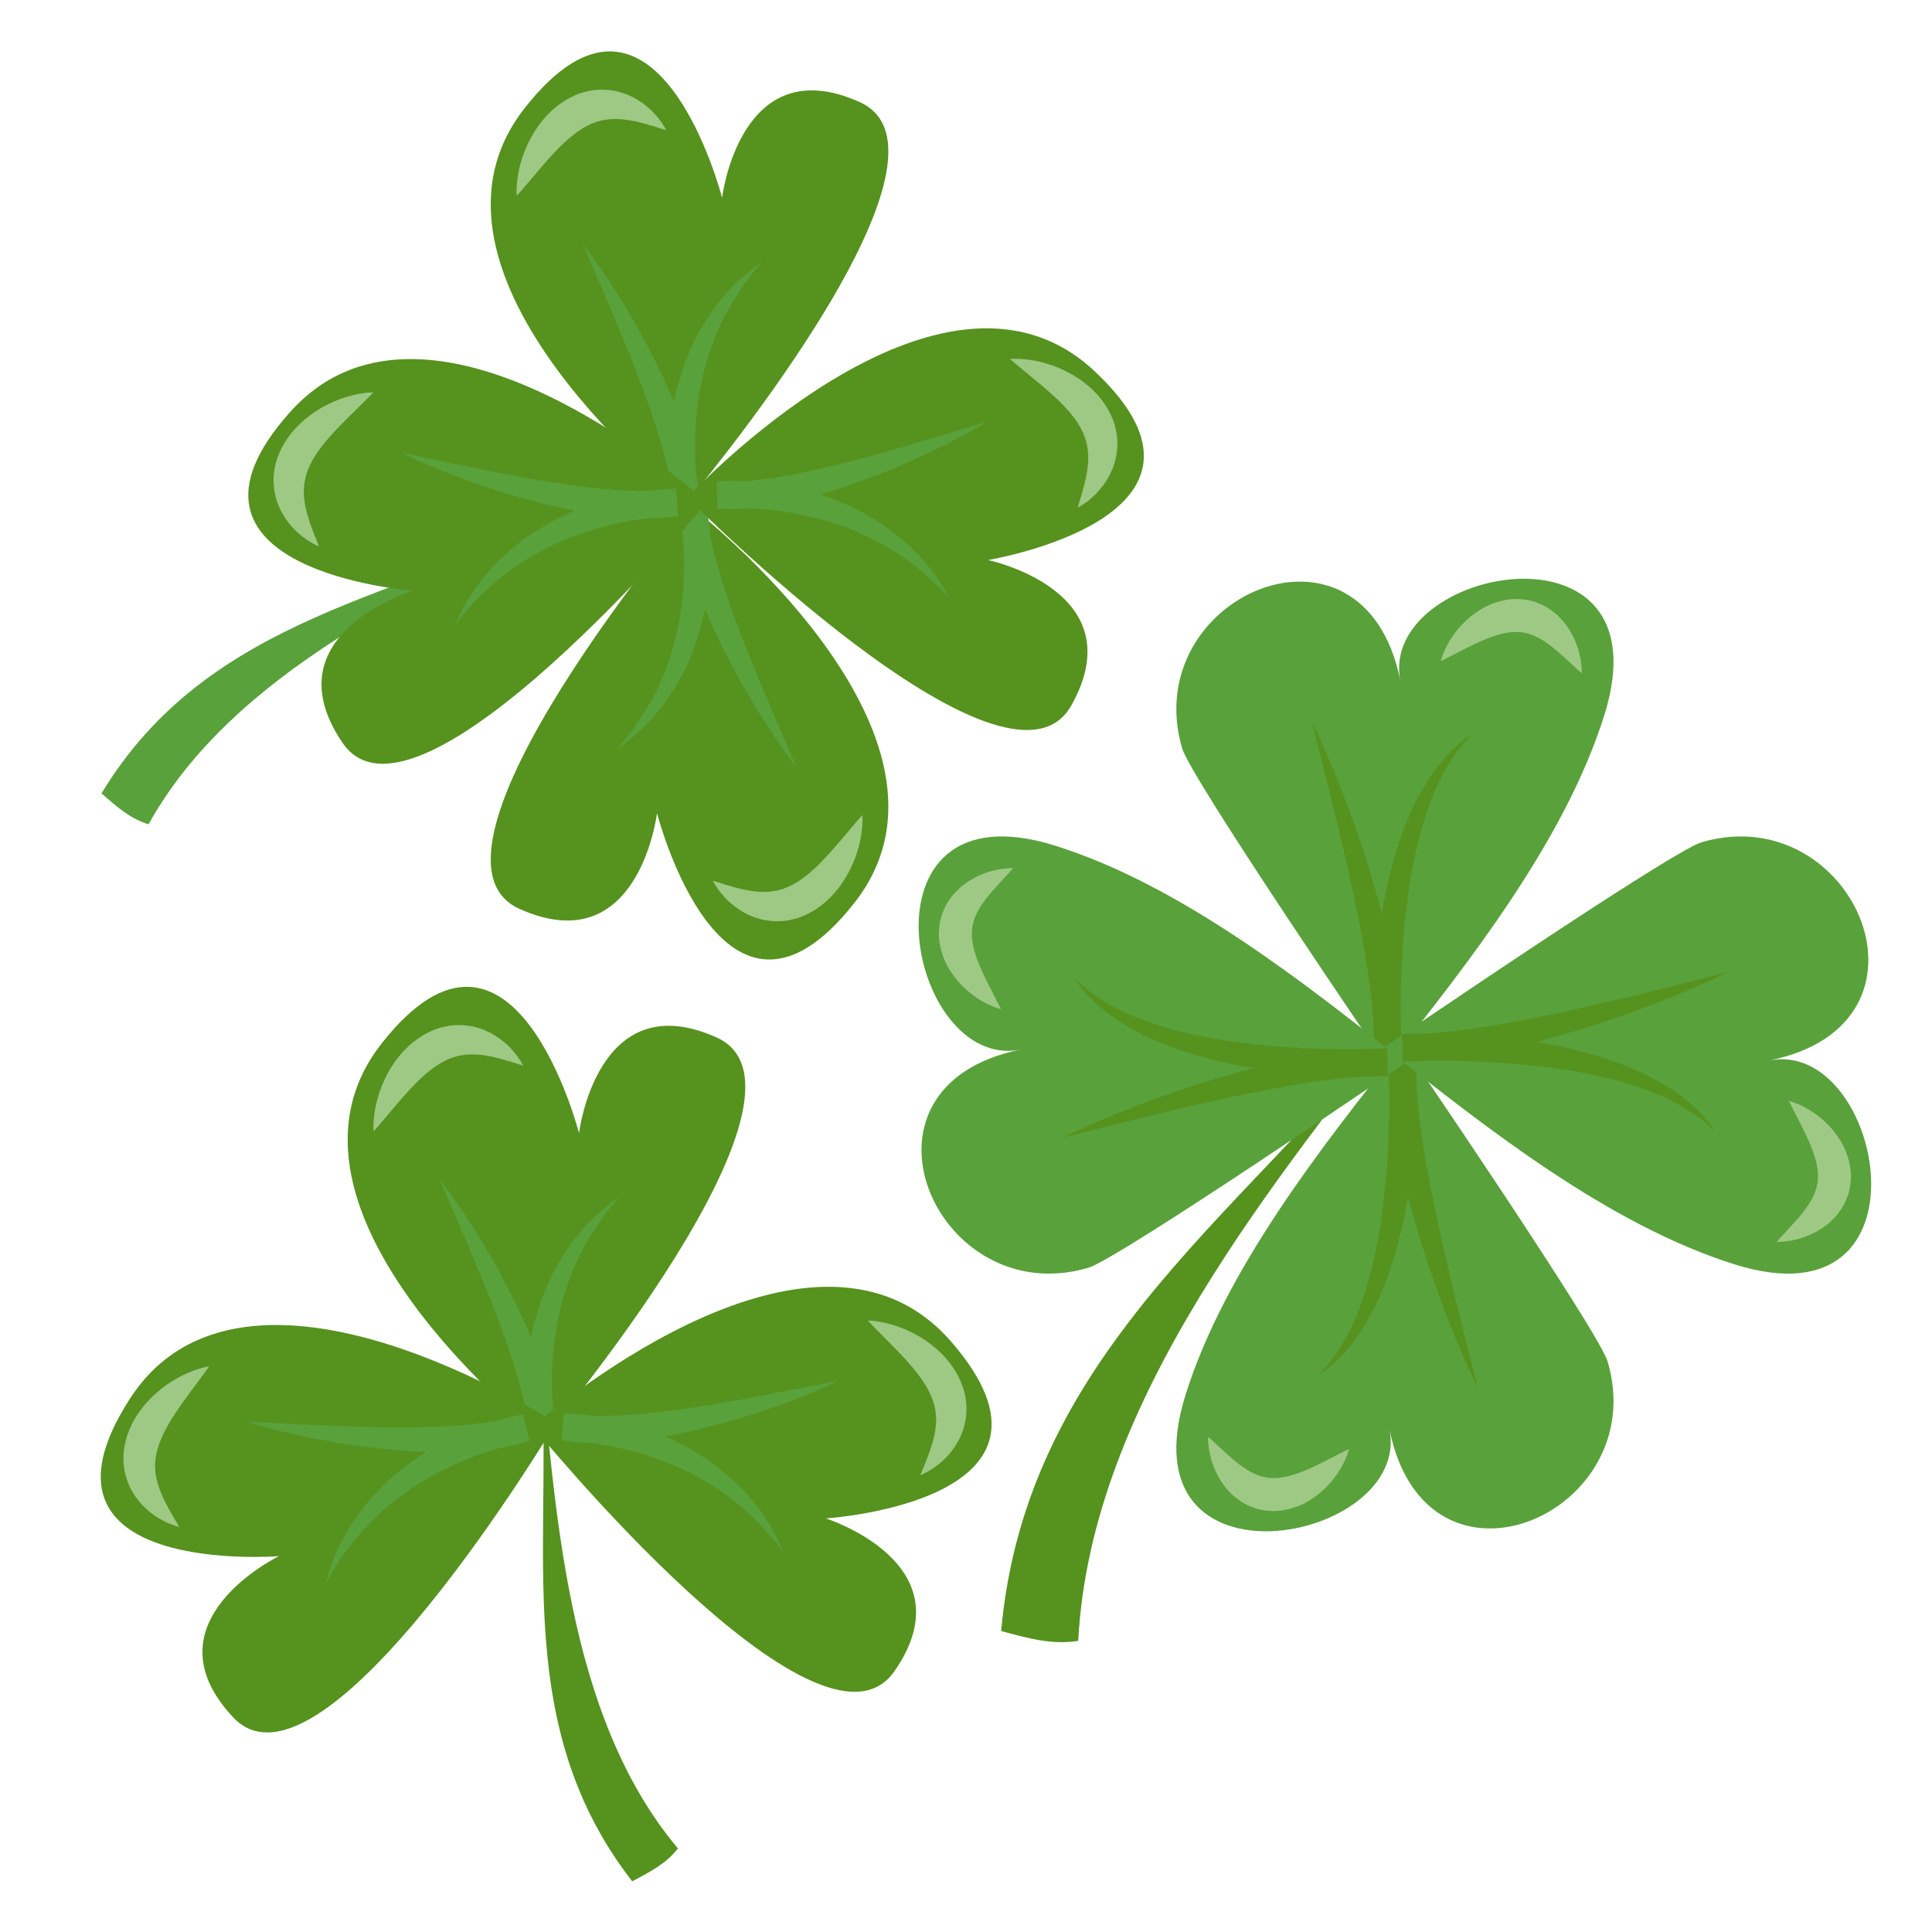 <?xml version="1.0" encoding="utf-8"?>
<!-- Generator: Adobe Illustrator 24.1.0, SVG Export Plug-In . SVG Version: 6.00 Build 0)  -->
<svg version="1.1" id="Layer_1" xmlns="http://www.w3.org/2000/svg" xmlns:xlink="http://www.w3.org/1999/xlink" x="0px" y="0px"
	 viewBox="0 0 200 200" enable-background="new 0 0 200 200" xml:space="preserve">
<g>
	<path fill="#56921E" d="M146.518,103.3c-16.401,21.528-40.208,35.846-42.88,65.543c2.809,0.75,5.227,1.453,7.98,1.019
		C112.906,144.903,132.111,122.211,146.518,103.3z"/>
	<path fill="#56921E" d="M55.797,138.817c1.941,19.518-3.607,38.871,9.649,55.937c1.86-0.99,3.489-1.812,4.734-3.402
		C58.531,177.482,57.502,155.962,55.797,138.817z"/>
	<g>
		<path fill="#59A13B" d="M143.594,110.298c-0.043,0.035-20.296-29.702-21.214-32.814c-4.648-15.77,18.791-25.943,22.586-7.007
			c-2.36-11.78,27.721-17.538,21.113,3.552C162.018,86.989,151.983,99.747,143.594,110.298z"/>
		<path fill="#56921E" d="M135.833,74.776c0.648,1.301,1.233,2.629,1.803,3.964c0.573,1.335,1.1,2.686,1.627,4.039
			c0.516,1.357,0.992,2.729,1.476,4.1c0.236,0.688,0.455,1.381,0.676,2.073c0.227,0.691,0.423,1.392,0.637,2.088
			c0.213,0.696,0.419,1.395,0.608,2.1c0.19,0.705,0.382,1.408,0.557,2.117l0.503,2.136c0.167,0.712,0.291,1.437,0.439,2.156
			l0.209,1.082l0.164,1.095c0.099,0.733,0.241,1.454,0.298,2.199c0.066,0.742,0.149,1.48,0.192,2.228l0.059,2.263l-2.845,0.062
			c-0.039-0.768-0.054-1.484-0.062-2.222c-0.005-0.732-0.007-1.464,0.011-2.195c0.017-0.731,0.046-1.461,0.084-2.191
			c0.038-0.73,0.079-1.459,0.147-2.187c0.059-0.728,0.135-1.456,0.216-2.183c0.079-0.727,0.183-1.452,0.291-2.176
			c0.117-0.723,0.225-1.447,0.371-2.166c0.136-0.72,0.304-1.436,0.465-2.151c0.179-0.713,0.351-1.425,0.559-2.132
			c0.191-0.709,0.421-1.41,0.662-2.105c0.251-0.693,0.509-1.382,0.801-2.06c0.135-0.342,0.292-0.677,0.448-1.011
			c0.158-0.333,0.3-0.672,0.484-0.995c0.178-0.324,0.347-0.651,0.531-0.971l0.577-0.945c0.412-0.613,0.814-1.23,1.298-1.788
			c0.228-0.288,0.466-0.568,0.726-0.83c0.258-0.262,0.49-0.544,0.774-0.779c0.279-0.238,0.54-0.492,0.831-0.711l0.881-0.637
			l-0.728,0.798c-0.238,0.266-0.444,0.562-0.666,0.839c-0.229,0.27-0.412,0.579-0.614,0.869c-0.205,0.288-0.387,0.591-0.558,0.901
			c-0.361,0.605-0.673,1.239-0.98,1.87l-0.422,0.966c-0.133,0.325-0.25,0.658-0.376,0.985c-0.243,0.658-0.475,1.321-0.673,1.995
			c-0.207,0.671-0.382,1.352-0.55,2.034c-0.15,0.688-0.324,1.367-0.454,2.06c-0.146,0.688-0.258,1.384-0.376,2.077
			c-0.211,1.394-0.379,2.794-0.524,4.197c-0.133,1.405-0.238,2.814-0.303,4.226c-0.066,1.412-0.112,2.825-0.112,4.238
			c-0.005,0.706-0.003,1.412,0.009,2.117c0.012,0.699,0.035,1.42,0.073,2.087l-2.845,0.063l-0.038-2.068
			c-0.032-0.693-0.112-1.393-0.16-2.09c-0.035-0.697-0.157-1.399-0.235-2.099l-0.132-1.051l-0.167-1.051
			c-0.116-0.701-0.208-1.404-0.343-2.105l-0.387-2.104l-0.427-2.102c-0.132-0.704-0.282-1.405-0.438-2.104
			c-0.157-0.699-0.297-1.403-0.469-2.101c-0.166-0.699-0.335-1.396-0.486-2.1l-0.499-2.1l-0.519-2.098
			c-0.329-1.405-0.695-2.8-1.042-4.204L135.833,74.776z"/>
		<path fill="#9DC985" d="M149.157,68.431c0,0,0.015-0.082,0.059-0.228c0.048-0.142,0.106-0.364,0.22-0.618
			c0.21-0.525,0.569-1.244,1.146-2.02c0.572-0.778,1.371-1.611,2.444-2.319c0.274-0.172,0.553-0.345,0.865-0.488l0.469-0.219
			l0.503-0.179c0.686-0.22,1.437-0.37,2.223-0.35c0.776,0.029,1.578,0.163,2.277,0.484c0.719,0.28,1.313,0.725,1.833,1.167
			c0.234,0.243,0.473,0.471,0.678,0.715c0.187,0.253,0.373,0.495,0.538,0.738c0.295,0.502,0.561,0.974,0.725,1.437
			c0.084,0.231,0.175,0.445,0.238,0.657c0.055,0.216,0.112,0.415,0.154,0.607c0.041,0.192,0.087,0.367,0.114,0.535
			c0.02,0.17,0.038,0.325,0.054,0.465c0.037,0.276,0.037,0.504,0.048,0.652c0.002,0.152,0.004,0.233,0.004,0.233
			s-0.064-0.052-0.182-0.15c-0.11-0.102-0.289-0.241-0.478-0.431c-0.189-0.192-0.437-0.409-0.709-0.653
			c-0.263-0.251-0.554-0.527-0.881-0.801c-0.306-0.295-0.668-0.557-1.014-0.846c-0.188-0.124-0.365-0.26-0.549-0.393
			c-0.196-0.109-0.38-0.23-0.568-0.347c-0.202-0.079-0.384-0.2-0.58-0.277c-0.199-0.063-0.385-0.16-0.581-0.202
			c-0.385-0.119-0.775-0.168-1.18-0.174c-0.403-0.033-0.831,0.049-1.271,0.121c-0.439,0.085-0.891,0.234-1.341,0.383
			c-0.896,0.33-1.776,0.74-2.547,1.128c-0.799,0.405-1.465,0.743-1.931,0.98C149.456,68.289,149.157,68.431,149.157,68.431z"/>
	</g>
	<g>
		<path fill="#59A13B" d="M145.209,108.135c0.043-0.036,20.296,29.701,21.213,32.813c4.648,15.77-18.791,25.943-22.585,7.007
			c2.36,11.781-27.721,17.538-21.113-3.552C126.784,131.444,136.82,118.686,145.209,108.135z"/>
		<path fill="#56921E" d="M152.969,143.657c-0.647-1.301-1.233-2.629-1.803-3.964c-0.573-1.334-1.1-2.686-1.627-4.04
			c-0.516-1.357-0.992-2.729-1.476-4.1c-0.236-0.688-0.455-1.381-0.676-2.073c-0.227-0.691-0.423-1.392-0.637-2.088
			c-0.213-0.697-0.419-1.395-0.608-2.1c-0.19-0.704-0.382-1.408-0.557-2.117l-0.503-2.136c-0.167-0.712-0.291-1.437-0.439-2.157
			l-0.209-1.081l-0.164-1.095c-0.099-0.733-0.241-1.454-0.298-2.199c-0.066-0.743-0.149-1.479-0.192-2.228l-0.059-2.263l2.845-0.063
			c0.039,0.768,0.054,1.484,0.062,2.222c0.005,0.733,0.007,1.464-0.011,2.195c-0.017,0.731-0.046,1.461-0.084,2.191
			c-0.038,0.729-0.079,1.459-0.147,2.187c-0.059,0.728-0.135,1.456-0.216,2.183c-0.079,0.727-0.183,1.452-0.291,2.176
			c-0.117,0.723-0.226,1.447-0.371,2.167c-0.136,0.72-0.304,1.435-0.465,2.151c-0.179,0.713-0.351,1.426-0.558,2.132
			c-0.191,0.709-0.421,1.41-0.662,2.105c-0.251,0.693-0.509,1.382-0.801,2.06c-0.135,0.342-0.292,0.677-0.448,1.011
			c-0.159,0.333-0.301,0.672-0.484,0.994c-0.178,0.324-0.347,0.651-0.531,0.971l-0.577,0.945c-0.412,0.613-0.813,1.23-1.298,1.789
			c-0.228,0.288-0.466,0.568-0.725,0.829c-0.258,0.263-0.49,0.544-0.774,0.779c-0.28,0.238-0.541,0.491-0.831,0.711l-0.881,0.637
			l0.728-0.798c0.239-0.266,0.444-0.562,0.666-0.839c0.23-0.269,0.412-0.579,0.614-0.868c0.205-0.288,0.387-0.591,0.558-0.902
			c0.361-0.605,0.673-1.239,0.98-1.87l0.422-0.966c0.133-0.325,0.25-0.658,0.376-0.985c0.243-0.658,0.476-1.321,0.673-1.995
			c0.207-0.671,0.382-1.352,0.55-2.034c0.15-0.688,0.324-1.367,0.454-2.06c0.146-0.687,0.258-1.384,0.376-2.077
			c0.211-1.394,0.379-2.794,0.524-4.197c0.133-1.405,0.238-2.814,0.303-4.226c0.066-1.412,0.112-2.825,0.113-4.238
			c0.005-0.706,0.002-1.413-0.01-2.117c-0.012-0.7-0.035-1.42-0.073-2.087l2.845-0.063l0.039,2.068
			c0.032,0.693,0.112,1.393,0.16,2.09c0.035,0.697,0.157,1.399,0.235,2.099l0.132,1.051l0.167,1.051
			c0.116,0.701,0.208,1.405,0.343,2.105l0.387,2.104l0.427,2.102c0.132,0.703,0.282,1.404,0.438,2.104
			c0.157,0.7,0.297,1.403,0.468,2.1c0.166,0.699,0.335,1.397,0.486,2.1l0.499,2.1l0.519,2.098c0.329,1.405,0.695,2.801,1.042,4.204
			L152.969,143.657z"/>
		<path fill="#9DC985" d="M139.645,150.001c0,0-0.015,0.082-0.059,0.228c-0.048,0.142-0.106,0.365-0.22,0.618
			c-0.21,0.525-0.569,1.243-1.146,2.02c-0.572,0.778-1.37,1.611-2.444,2.319c-0.274,0.172-0.553,0.345-0.865,0.488l-0.469,0.22
			l-0.503,0.179c-0.686,0.22-1.437,0.37-2.223,0.35c-0.776-0.029-1.578-0.163-2.277-0.484c-0.719-0.28-1.313-0.725-1.832-1.167
			c-0.234-0.243-0.473-0.471-0.679-0.715c-0.187-0.253-0.373-0.494-0.538-0.738c-0.296-0.502-0.561-0.975-0.725-1.437
			c-0.084-0.231-0.175-0.445-0.239-0.657c-0.055-0.215-0.112-0.415-0.154-0.607c-0.041-0.192-0.087-0.367-0.114-0.535
			c-0.02-0.17-0.038-0.325-0.054-0.465c-0.037-0.276-0.037-0.504-0.048-0.652c-0.002-0.152-0.004-0.233-0.004-0.233
			s0.063,0.052,0.182,0.151c0.11,0.101,0.289,0.241,0.478,0.431c0.189,0.192,0.437,0.409,0.709,0.653
			c0.263,0.251,0.554,0.527,0.881,0.801c0.305,0.295,0.668,0.557,1.014,0.846c0.188,0.124,0.366,0.26,0.55,0.392
			c0.196,0.11,0.379,0.23,0.568,0.347c0.202,0.08,0.384,0.2,0.579,0.276c0.199,0.063,0.385,0.16,0.581,0.202
			c0.385,0.119,0.775,0.169,1.18,0.174c0.403,0.033,0.831-0.049,1.271-0.121c0.44-0.085,0.891-0.234,1.341-0.383
			c0.896-0.33,1.777-0.74,2.546-1.128c0.799-0.405,1.465-0.743,1.931-0.98C139.347,150.144,139.645,150.001,139.645,150.001z"/>
	</g>
	<g>
		<path fill="#59A13B" d="M143.32,108.409c-0.036-0.043,29.701-20.296,32.813-21.213c15.77-4.648,25.943,18.791,7.007,22.586
			c11.78-2.36,17.537,27.721-3.553,21.113C166.629,126.833,153.871,116.798,143.32,108.409z"/>
		<path fill="#56921E" d="M178.842,100.648c-1.301,0.647-2.629,1.233-3.964,1.803c-1.335,0.573-2.686,1.099-4.04,1.627
			c-1.357,0.516-2.729,0.992-4.1,1.476c-0.688,0.236-1.381,0.455-2.073,0.676c-0.691,0.227-1.392,0.423-2.088,0.637
			c-0.697,0.213-1.396,0.418-2.1,0.608c-0.704,0.19-1.408,0.382-2.117,0.557l-2.136,0.503c-0.712,0.166-1.438,0.291-2.157,0.439
			l-1.082,0.209l-1.095,0.164c-0.733,0.1-1.454,0.242-2.199,0.298c-0.742,0.066-1.479,0.149-2.227,0.192l-2.263,0.059l-0.062-2.845
			c0.768-0.039,1.484-0.054,2.222-0.062c0.732-0.005,1.464-0.007,2.195,0.011c0.731,0.017,1.46,0.046,2.19,0.084
			c0.73,0.038,1.459,0.079,2.188,0.147c0.728,0.059,1.456,0.135,2.183,0.216c0.727,0.079,1.452,0.183,2.176,0.291
			c0.724,0.117,1.447,0.225,2.167,0.371c0.72,0.136,1.436,0.304,2.151,0.464c0.713,0.179,1.426,0.352,2.132,0.559
			c0.709,0.191,1.41,0.421,2.104,0.662c0.693,0.251,1.383,0.509,2.06,0.801c0.342,0.135,0.677,0.292,1.011,0.448
			c0.333,0.158,0.672,0.3,0.994,0.484c0.325,0.178,0.652,0.347,0.971,0.531l0.945,0.577c0.613,0.412,1.23,0.814,1.788,1.298
			c0.288,0.228,0.568,0.466,0.83,0.726c0.262,0.257,0.544,0.49,0.779,0.774c0.238,0.28,0.491,0.541,0.711,0.831l0.637,0.881
			l-0.798-0.728c-0.266-0.239-0.562-0.444-0.839-0.666c-0.27-0.229-0.58-0.412-0.869-0.614c-0.287-0.205-0.592-0.387-0.902-0.558
			c-0.605-0.361-1.239-0.673-1.869-0.98l-0.966-0.422c-0.325-0.132-0.658-0.25-0.986-0.375c-0.658-0.243-1.32-0.476-1.995-0.673
			c-0.671-0.207-1.352-0.382-2.034-0.55c-0.688-0.149-1.367-0.324-2.06-0.453c-0.687-0.146-1.384-0.258-2.077-0.376
			c-1.394-0.211-2.794-0.379-4.197-0.524c-1.405-0.133-2.814-0.238-4.226-0.303c-1.411-0.066-2.825-0.112-4.238-0.112
			c-0.706-0.005-1.412-0.003-2.117,0.009c-0.699,0.012-1.42,0.035-2.087,0.073l-0.063-2.845l2.069-0.038
			c0.693-0.032,1.392-0.112,2.09-0.16c0.697-0.035,1.399-0.157,2.099-0.235l1.051-0.132l1.051-0.167
			c0.701-0.116,1.405-0.208,2.105-0.344l2.104-0.387l2.102-0.427c0.703-0.132,1.404-0.282,2.104-0.438
			c0.7-0.157,1.404-0.297,2.101-0.469c0.698-0.166,1.396-0.335,2.1-0.486l2.1-0.499l2.098-0.518c1.405-0.329,2.8-0.695,4.204-1.042
			L178.842,100.648z"/>
		<path fill="#9DC985" d="M185.186,113.972c0,0,0.082,0.015,0.228,0.059c0.142,0.048,0.364,0.106,0.619,0.221
			c0.524,0.21,1.243,0.569,2.019,1.146c0.777,0.573,1.611,1.37,2.318,2.444c0.172,0.274,0.345,0.553,0.488,0.865l0.219,0.469
			l0.179,0.503c0.22,0.686,0.37,1.437,0.35,2.223c-0.029,0.776-0.163,1.577-0.483,2.276c-0.279,0.72-0.724,1.313-1.167,1.832
			c-0.243,0.235-0.471,0.474-0.715,0.679c-0.253,0.187-0.494,0.372-0.737,0.537c-0.502,0.295-0.975,0.56-1.437,0.725
			c-0.231,0.084-0.445,0.175-0.657,0.239c-0.216,0.055-0.415,0.112-0.607,0.154c-0.192,0.041-0.367,0.087-0.535,0.114
			c-0.169,0.019-0.325,0.038-0.465,0.054c-0.277,0.037-0.504,0.037-0.652,0.048c-0.152,0.002-0.233,0.004-0.233,0.004
			s0.052-0.063,0.151-0.182c0.101-0.11,0.24-0.289,0.431-0.478c0.192-0.189,0.409-0.438,0.653-0.709
			c0.251-0.263,0.527-0.554,0.8-0.881c0.295-0.306,0.558-0.668,0.846-1.014c0.124-0.188,0.26-0.365,0.393-0.549
			c0.11-0.196,0.23-0.38,0.347-0.568c0.079-0.202,0.2-0.384,0.276-0.58c0.063-0.199,0.16-0.385,0.201-0.581
			c0.12-0.385,0.168-0.775,0.174-1.18c0.033-0.403-0.049-0.831-0.121-1.271c-0.084-0.44-0.234-0.891-0.383-1.341
			c-0.33-0.896-0.74-1.777-1.128-2.546c-0.405-0.799-0.743-1.465-0.98-1.931C185.329,114.271,185.186,113.972,185.186,113.972z"/>
	</g>
	<g>
		<path fill="#59A13B" d="M145.483,110.024c0.036,0.043-29.702,20.296-32.814,21.213c-15.77,4.648-25.943-18.791-7.007-22.585
			c-11.78,2.36-17.538-27.721,3.552-21.113C122.173,91.6,134.932,101.635,145.483,110.024z"/>
		<path fill="#56921E" d="M109.961,117.785c1.301-0.647,2.629-1.233,3.964-1.803c1.334-0.573,2.686-1.099,4.039-1.627
			c1.357-0.516,2.729-0.992,4.1-1.476c0.687-0.236,1.381-0.455,2.073-0.677c0.691-0.227,1.392-0.423,2.088-0.637
			c0.697-0.213,1.395-0.419,2.1-0.608c0.705-0.189,1.407-0.382,2.117-0.557l2.136-0.503c0.712-0.167,1.438-0.291,2.156-0.439
			l1.082-0.209l1.095-0.164c0.733-0.1,1.454-0.242,2.199-0.299c0.743-0.066,1.479-0.149,2.228-0.192l2.263-0.059l0.062,2.845
			c-0.768,0.038-1.484,0.054-2.222,0.062c-0.732,0.005-1.464,0.007-2.195-0.011c-0.731-0.017-1.461-0.046-2.19-0.084
			c-0.73-0.038-1.46-0.079-2.188-0.147c-0.728-0.059-1.456-0.135-2.183-0.216c-0.727-0.079-1.452-0.183-2.176-0.291
			c-0.723-0.117-1.447-0.226-2.166-0.372c-0.72-0.136-1.436-0.304-2.151-0.464c-0.713-0.179-1.426-0.351-2.132-0.558
			c-0.708-0.191-1.41-0.421-2.104-0.662c-0.693-0.251-1.382-0.509-2.06-0.801c-0.342-0.135-0.677-0.292-1.011-0.448
			c-0.334-0.158-0.672-0.3-0.994-0.484c-0.325-0.178-0.651-0.347-0.971-0.531l-0.945-0.577c-0.613-0.412-1.23-0.813-1.789-1.298
			c-0.288-0.228-0.568-0.466-0.83-0.726c-0.262-0.257-0.543-0.49-0.779-0.774c-0.238-0.279-0.491-0.541-0.711-0.831l-0.637-0.881
			l0.798,0.728c0.266,0.239,0.562,0.445,0.839,0.666c0.27,0.23,0.579,0.412,0.869,0.614c0.287,0.205,0.591,0.387,0.901,0.557
			c0.605,0.361,1.239,0.674,1.869,0.98l0.966,0.422c0.325,0.132,0.658,0.25,0.985,0.375c0.658,0.243,1.321,0.476,1.995,0.673
			c0.671,0.207,1.352,0.382,2.034,0.549c0.688,0.15,1.367,0.324,2.06,0.454c0.687,0.146,1.384,0.258,2.077,0.376
			c1.394,0.211,2.794,0.379,4.197,0.524c1.405,0.133,2.814,0.238,4.226,0.303c1.412,0.066,2.825,0.112,4.238,0.113
			c0.706,0.005,1.413,0.002,2.117-0.009c0.699-0.012,1.42-0.035,2.087-0.073l0.062,2.845l-2.068,0.039
			c-0.693,0.032-1.393,0.112-2.09,0.16c-0.697,0.035-1.399,0.157-2.099,0.235l-1.051,0.132l-1.052,0.166
			c-0.701,0.116-1.405,0.208-2.104,0.344l-2.104,0.387l-2.102,0.427c-0.704,0.132-1.404,0.282-2.104,0.438
			c-0.699,0.157-1.403,0.297-2.1,0.468c-0.699,0.166-1.397,0.335-2.1,0.486l-2.1,0.499l-2.098,0.518
			c-1.405,0.329-2.8,0.695-4.204,1.042L109.961,117.785z"/>
		<path fill="#9DC985" d="M103.616,104.461c0,0-0.082-0.016-0.228-0.06c-0.142-0.048-0.364-0.106-0.619-0.22
			c-0.524-0.21-1.243-0.569-2.019-1.146c-0.778-0.572-1.611-1.37-2.319-2.444c-0.172-0.274-0.345-0.553-0.488-0.865l-0.219-0.469
			l-0.179-0.503c-0.22-0.686-0.37-1.437-0.35-2.223c0.028-0.776,0.163-1.578,0.483-2.276c0.279-0.719,0.725-1.313,1.167-1.833
			c0.243-0.235,0.471-0.474,0.714-0.679c0.254-0.187,0.494-0.373,0.738-0.538c0.502-0.295,0.975-0.56,1.437-0.725
			c0.232-0.084,0.445-0.175,0.657-0.239c0.216-0.055,0.415-0.112,0.607-0.154c0.192-0.041,0.367-0.087,0.535-0.114
			c0.169-0.02,0.325-0.038,0.465-0.054c0.277-0.037,0.504-0.037,0.652-0.049c0.152-0.002,0.233-0.004,0.233-0.004
			s-0.052,0.063-0.151,0.182c-0.102,0.11-0.241,0.289-0.431,0.478c-0.191,0.189-0.409,0.438-0.653,0.709
			c-0.251,0.263-0.527,0.554-0.801,0.881c-0.295,0.306-0.557,0.668-0.846,1.014c-0.124,0.188-0.26,0.366-0.393,0.55
			c-0.11,0.196-0.23,0.379-0.347,0.567c-0.079,0.202-0.2,0.384-0.276,0.58c-0.063,0.199-0.16,0.385-0.201,0.581
			c-0.12,0.385-0.169,0.775-0.175,1.18c-0.032,0.403,0.049,0.831,0.121,1.271c0.085,0.44,0.234,0.891,0.383,1.341
			c0.33,0.896,0.741,1.776,1.128,2.546c0.405,0.799,0.743,1.465,0.98,1.931C103.474,104.162,103.616,104.461,103.616,104.461z"/>
	</g>
	<path fill="#56921E" d="M56.226,148.884c0,0-30.34-23.529-16.718-40.866c13.622-17.337,20.433,9.288,20.433,9.288
		s1.858-15.48,14.242-9.907C86.565,112.972,56.226,148.884,56.226,148.884z"/>
	<path fill="#59A13B" d="M45.495,122.064c0.762,0.958,1.464,1.957,2.155,2.965c0.349,0.502,0.68,1.015,1.009,1.529
		c0.327,0.516,0.665,1.026,0.983,1.548c0.632,1.045,1.242,2.105,1.849,3.169c0.301,0.533,0.573,1.082,0.862,1.622
		c0.29,0.54,0.558,1.092,0.831,1.642c0.269,0.552,0.555,1.096,0.8,1.662l0.751,1.689l0.686,1.724
		c0.237,0.571,0.426,1.166,0.633,1.754c0.201,0.589,0.401,1.179,0.559,1.79c0.158,0.611,0.363,1.201,0.478,1.831
		c0.12,0.628,0.255,1.249,0.361,1.883c0.071,0.649,0.137,1.301,0.194,1.952l-2.806,0.365c-0.132-0.664-0.204-1.223-0.273-1.83
		c-0.069-0.595-0.113-1.189-0.136-1.784c-0.05-1.189-0.044-2.377,0.048-3.562c0.083-1.184,0.24-2.363,0.472-3.528
		c0.108-0.583,0.246-1.162,0.401-1.735c0.156-0.573,0.329-1.14,0.521-1.702c0.197-0.559,0.393-1.118,0.629-1.663
		c0.217-0.551,0.48-1.083,0.748-1.61c0.282-0.52,0.555-1.044,0.873-1.541c0.305-0.504,0.626-0.997,0.979-1.468
		c0.345-0.475,0.722-0.927,1.096-1.374c0.392-0.435,0.769-0.878,1.201-1.271c0.41-0.411,0.849-0.791,1.292-1.162
		c0.442-0.371,0.918-0.701,1.381-1.038c-0.356,0.456-0.747,0.868-1.082,1.329c-0.347,0.45-0.696,0.893-1.004,1.366
		c-0.326,0.458-0.617,0.939-0.917,1.408c-0.282,0.483-0.563,0.963-0.81,1.46l-0.376,0.741l-0.345,0.754
		c-0.234,0.499-0.422,1.019-0.619,1.531c-0.179,0.521-0.359,1.038-0.518,1.563c-0.169,0.52-0.301,1.053-0.433,1.583
		c-0.127,0.532-0.237,1.067-0.33,1.606c-0.086,0.54-0.181,1.077-0.244,1.62c-0.075,0.54-0.121,1.085-0.162,1.629
		c-0.044,0.544-0.071,1.089-0.086,1.634c-0.022,1.091-0.006,2.183,0.072,3.269c0.039,0.542,0.092,1.083,0.155,1.619
		c0.063,0.524,0.148,1.094,0.243,1.546l-2.807,0.364c-0.063-0.555-0.116-1.111-0.165-1.668c-0.089-0.562-0.207-1.127-0.308-1.691
		c-0.101-0.564-0.271-1.131-0.402-1.697c-0.128-0.568-0.302-1.132-0.477-1.695c-0.171-0.565-0.32-1.135-0.522-1.695l-0.568-1.69
		c-0.416-1.118-0.811-2.245-1.248-3.363c-0.415-1.125-0.893-2.228-1.34-3.347c-0.456-1.116-0.917-2.232-1.403-3.338
		c-0.227-0.561-0.472-1.114-0.708-1.673l-0.723-1.669L45.495,122.064z"/>
	<path fill="#9DC985" d="M38.683,117.11c0,0-0.011-0.089-0.016-0.255c0.001-0.163-0.016-0.411,0.012-0.713
		c0.031-0.612,0.139-1.48,0.427-2.485c0.287-1.005,0.742-2.156,1.478-3.297c0.357-0.574,0.802-1.138,1.311-1.674
		c0.513-0.537,1.115-1.025,1.783-1.453c0.69-0.392,1.424-0.76,2.226-0.924c0.784-0.204,1.601-0.235,2.353-0.152
		c0.374,0.06,0.745,0.089,1.082,0.21c0.342,0.102,0.674,0.193,0.967,0.344c0.611,0.252,1.113,0.595,1.56,0.908
		c0.422,0.35,0.804,0.658,1.085,0.993c0.292,0.319,0.53,0.606,0.7,0.867c0.18,0.248,0.299,0.465,0.387,0.601
		c0.082,0.143,0.125,0.219,0.125,0.219s-0.086-0.023-0.248-0.066c-0.155-0.05-0.393-0.106-0.668-0.207
		c-0.272-0.105-0.627-0.182-1.002-0.298c-0.371-0.129-0.803-0.208-1.242-0.326c-0.449-0.081-0.916-0.188-1.395-0.215
		c-0.239-0.034-0.478-0.035-0.717-0.034c-0.241-0.014-0.476,0.018-0.713,0.034c-0.236,0.018-0.466,0.08-0.698,0.108l-0.341,0.1
		c-0.115,0.021-0.229,0.058-0.34,0.105c-0.452,0.146-0.894,0.384-1.332,0.643c-0.441,0.266-0.867,0.593-1.29,0.94
		c-0.411,0.364-0.826,0.734-1.211,1.136c-0.391,0.393-0.76,0.801-1.115,1.197c-0.35,0.4-0.69,0.784-0.997,1.153
		c-0.64,0.754-1.173,1.382-1.546,1.822C38.924,116.845,38.683,117.11,38.683,117.11z"/>
	<g>
		<path fill="#56921E" d="M55.156,147.663c0,0,28.76-25.436,43.262-8.828c14.502,16.608-12.925,18.35-12.925,18.35
			s14.864,4.703,7.086,15.835C84.801,184.151,55.156,147.663,55.156,147.663z"/>
		<path fill="#59A13B" d="M86.852,142.915c-1.098,0.541-2.223,1.016-3.354,1.478c-0.564,0.234-1.136,0.449-1.708,0.662
			c-0.573,0.211-1.144,0.433-1.721,0.633c-1.155,0.397-2.32,0.768-3.489,1.135c-0.585,0.182-1.179,0.331-1.768,0.498
			c-0.589,0.169-1.185,0.314-1.781,0.464c-0.597,0.146-1.189,0.311-1.794,0.43l-1.81,0.376l-1.831,0.306
			c-0.608,0.111-1.23,0.17-1.848,0.248c-0.618,0.072-1.237,0.142-1.868,0.167c-0.63,0.025-1.25,0.1-1.89,0.08
			c-0.639-0.016-1.275-0.016-1.917-0.047c-0.65-0.069-1.3-0.142-1.948-0.224l0.238-2.82c0.677,0.012,1.239,0.06,1.847,0.12
			c0.596,0.059,1.186,0.141,1.773,0.245c1.172,0.203,2.332,0.461,3.47,0.801c1.14,0.333,2.259,0.735,3.348,1.209
			c0.547,0.229,1.084,0.487,1.61,0.759c0.528,0.274,1.045,0.563,1.553,0.87c0.505,0.311,1.01,0.622,1.492,0.967
			c0.492,0.329,0.957,0.698,1.415,1.072c0.449,0.386,0.902,0.763,1.321,1.18c0.428,0.405,0.842,0.823,1.227,1.268
			c0.391,0.438,0.753,0.902,1.111,1.362c0.342,0.475,0.695,0.937,0.987,1.443c0.315,0.488,0.593,0.998,0.862,1.508
			c0.269,0.51,0.491,1.046,0.721,1.569c-0.37-0.444-0.69-0.913-1.07-1.339c-0.366-0.435-0.726-0.869-1.122-1.271
			c-0.379-0.416-0.787-0.802-1.183-1.195c-0.412-0.378-0.822-0.754-1.255-1.101l-0.645-0.524l-0.663-0.497
			c-0.438-0.335-0.907-0.629-1.365-0.929c-0.47-0.286-0.938-0.571-1.417-0.838c-0.472-0.276-0.965-0.517-1.455-0.759
			c-0.493-0.237-0.993-0.458-1.5-0.662c-0.509-0.198-1.014-0.405-1.531-0.582c-0.512-0.187-1.035-0.347-1.558-0.503
			c-0.522-0.159-1.049-0.3-1.579-0.43c-1.061-0.253-2.132-0.469-3.209-0.622c-0.539-0.076-1.078-0.14-1.616-0.192
			c-0.525-0.049-1.101-0.087-1.563-0.09l0.238-2.82c0.556,0.056,1.11,0.122,1.665,0.192c0.568,0.032,1.146,0.036,1.718,0.057
			c0.573,0.021,1.163-0.025,1.744-0.033c0.582-0.004,1.17-0.055,1.758-0.107c0.588-0.047,1.176-0.072,1.766-0.151l1.772-0.197
			c1.181-0.17,2.366-0.317,3.551-0.507c1.188-0.168,2.368-0.401,3.555-0.6c1.186-0.209,2.375-0.424,3.559-0.664
			c0.597-0.103,1.189-0.225,1.785-0.338l1.785-0.353L86.852,142.915z"/>
		<path fill="#9DC985" d="M89.826,136.71c0,0,0.09-0.004,0.255,0.006c0.162,0.015,0.411,0.019,0.71,0.073
			c0.607,0.084,1.462,0.265,2.439,0.639c0.977,0.372,2.085,0.924,3.158,1.756c0.542,0.405,1.066,0.897,1.555,1.45
			c0.491,0.557,0.926,1.199,1.294,1.901c0.331,0.722,0.635,1.484,0.729,2.298c0.136,0.799,0.096,1.615-0.051,2.357
			c-0.092,0.368-0.152,0.735-0.302,1.06c-0.13,0.332-0.25,0.654-0.425,0.934c-0.304,0.587-0.688,1.058-1.039,1.475
			c-0.385,0.391-0.725,0.744-1.082,0.995c-0.343,0.264-0.649,0.476-0.924,0.623c-0.262,0.158-0.488,0.258-0.632,0.334
			c-0.15,0.069-0.23,0.105-0.23,0.105s0.03-0.084,0.087-0.241c0.063-0.15,0.14-0.383,0.263-0.647
			c0.128-0.262,0.235-0.61,0.383-0.973c0.16-0.358,0.277-0.782,0.432-1.209c0.119-0.44,0.266-0.896,0.334-1.372
			c0.055-0.234,0.076-0.472,0.095-0.711c0.034-0.238,0.023-0.475,0.028-0.712c0.003-0.237-0.039-0.471-0.048-0.705l-0.071-0.349
			c-0.011-0.116-0.038-0.233-0.075-0.348c-0.106-0.462-0.306-0.923-0.526-1.382c-0.227-0.463-0.516-0.915-0.825-1.366
			c-0.327-0.441-0.661-0.886-1.028-1.304c-0.358-0.422-0.733-0.826-1.096-1.214c-0.368-0.382-0.722-0.755-1.063-1.092
			c-0.696-0.702-1.276-1.287-1.682-1.697C90.07,136.973,89.826,136.71,89.826,136.71z"/>
	</g>
	<g>
		<path fill="#56921E" d="M57.535,147.316c0,0-32.111-21.047-44.081-2.531c-11.969,18.517,15.424,16.306,15.424,16.306
			s-14.036,6.788-4.741,16.688C33.431,187.679,57.535,147.316,57.535,147.316z"/>
		<path fill="#59A13B" d="M25.486,147.164l3.649,0.183l1.816,0.094c0.606,0.026,1.209,0.062,1.815,0.078
			c1.206,0.068,2.413,0.11,3.618,0.146c1.204,0.027,2.405,0.089,3.604,0.085c1.2,0.018,2.394-0.007,3.587-0.008l1.782-0.059
			c0.595-0.006,1.181-0.066,1.77-0.104c0.589-0.034,1.178-0.067,1.755-0.147c0.576-0.075,1.167-0.115,1.731-0.217
			c0.564-0.103,1.135-0.19,1.692-0.303c0.539-0.149,1.078-0.293,1.62-0.429l0.64,2.756c-0.457,0.069-1.021,0.189-1.533,0.314
			c-0.524,0.128-1.049,0.268-1.571,0.421c-1.045,0.306-2.073,0.673-3.087,1.076c-0.505,0.205-1.007,0.421-1.501,0.653
			c-0.495,0.229-0.989,0.462-1.47,0.721c-0.487,0.249-0.956,0.526-1.432,0.795c-0.472,0.276-0.936,0.565-1.39,0.871
			c-0.45,0.309-0.904,0.619-1.332,0.96c-0.436,0.332-0.857,0.681-1.282,1.032c-0.411,0.364-0.832,0.722-1.218,1.116l-0.585,0.587
			l-0.563,0.611c-0.379,0.406-0.731,0.837-1.084,1.27c-0.334,0.445-0.684,0.886-0.999,1.352c-0.335,0.455-0.628,0.936-0.928,1.419
			c-0.315,0.476-0.564,0.986-0.867,1.479c0.153-0.551,0.296-1.113,0.488-1.657c0.193-0.544,0.395-1.088,0.637-1.616
			c0.217-0.543,0.5-1.051,0.77-1.57c0.288-0.507,0.58-1.018,0.904-1.508c0.318-0.495,0.668-0.968,1.033-1.431
			c0.355-0.472,0.75-0.91,1.138-1.357c0.4-0.436,0.807-0.868,1.246-1.265c0.428-0.411,0.883-0.791,1.338-1.171
			c0.458-0.376,0.929-0.737,1.412-1.083c0.483-0.345,0.976-0.677,1.485-0.983c1.009-0.625,2.059-1.184,3.14-1.677
			c1.077-0.5,2.189-0.921,3.32-1.29c0.565-0.187,1.137-0.353,1.719-0.497c0.593-0.147,1.142-0.275,1.81-0.384l0.64,2.756
			c-0.63,0.175-1.263,0.34-1.896,0.501c-0.631,0.123-1.26,0.214-1.891,0.321c-0.63,0.112-1.255,0.126-1.882,0.192
			c-0.628,0.066-1.251,0.085-1.873,0.103c-0.622,0.011-1.247,0.042-1.864,0.02l-1.855-0.04l-1.845-0.112
			c-0.616-0.031-1.225-0.11-1.837-0.169c-0.611-0.063-1.222-0.121-1.829-0.203c-0.608-0.081-1.217-0.144-1.822-0.24
			c-1.209-0.196-2.415-0.396-3.616-0.623c-0.6-0.115-1.196-0.253-1.794-0.38c-0.597-0.129-1.193-0.26-1.785-0.41
			C27.832,147.85,26.65,147.542,25.486,147.164z"/>
		<path fill="#9DC985" d="M21.652,141.449c0,0-0.204,0.295-0.557,0.773c-0.343,0.464-0.833,1.126-1.421,1.921
			c-0.289,0.382-0.586,0.802-0.895,1.233c-0.304,0.436-0.617,0.889-0.91,1.359c-0.304,0.466-0.57,0.955-0.83,1.438
			c-0.241,0.491-0.463,0.98-0.621,1.47c-0.152,0.486-0.284,0.971-0.323,1.444c-0.021,0.119-0.03,0.238-0.025,0.355l-0.02,0.355
			c0.025,0.233,0.017,0.47,0.054,0.705c0.039,0.234,0.062,0.47,0.13,0.701c0.053,0.234,0.109,0.466,0.197,0.691
			c0.136,0.46,0.346,0.891,0.527,1.309c0.215,0.401,0.391,0.803,0.6,1.135c0.199,0.338,0.354,0.667,0.519,0.907
			c0.16,0.244,0.269,0.463,0.353,0.603c0.079,0.148,0.121,0.226,0.121,0.226s-0.084-0.025-0.242-0.072
			c-0.153-0.055-0.391-0.121-0.673-0.24c-0.293-0.105-0.626-0.272-1.003-0.484c-0.39-0.197-0.777-0.498-1.214-0.83
			c-0.407-0.363-0.855-0.774-1.24-1.311c-0.213-0.252-0.378-0.554-0.555-0.863c-0.194-0.3-0.307-0.655-0.451-1.006
			c-0.252-0.713-0.408-1.515-0.389-2.326c-0.023-0.818,0.168-1.617,0.392-2.378c0.264-0.747,0.602-1.446,1.008-2.067
			c0.405-0.617,0.853-1.179,1.33-1.658c0.943-0.977,1.96-1.682,2.874-2.191c0.913-0.511,1.733-0.813,2.322-0.983
			c0.287-0.095,0.533-0.136,0.691-0.174C21.563,141.459,21.652,141.449,21.652,141.449z"/>
	</g>
	<g>
		<path fill="#59A13B" d="M59.269,53.077c-17.525,8.807-37.582,10.564-48.763,29.056c1.591,1.381,2.942,2.607,4.873,3.2
			C24.151,69.487,43.873,60.813,59.269,53.077z"/>
		<g>
			<path fill="#56921E" d="M71.036,52.051c0,0-30.34-23.529-16.718-40.866C67.939-6.152,74.75,20.473,74.75,20.473
				s1.858-15.48,14.242-9.907C101.375,16.139,71.036,52.051,71.036,52.051z"/>
			<path fill="#59A13B" d="M60.305,25.231c0.762,0.958,1.464,1.957,2.155,2.964c0.348,0.503,0.68,1.015,1.009,1.529
				c0.327,0.515,0.665,1.026,0.983,1.548c0.633,1.045,1.242,2.105,1.849,3.17c0.302,0.533,0.573,1.082,0.862,1.623
				c0.29,0.54,0.558,1.092,0.831,1.643c0.268,0.552,0.555,1.096,0.8,1.661l0.751,1.689l0.687,1.724
				c0.237,0.571,0.426,1.167,0.633,1.754c0.201,0.589,0.401,1.179,0.559,1.79c0.158,0.611,0.363,1.201,0.478,1.831
				c0.12,0.628,0.255,1.249,0.361,1.883c0.071,0.65,0.137,1.301,0.194,1.952l-2.806,0.365c-0.132-0.664-0.204-1.223-0.273-1.83
				c-0.068-0.595-0.113-1.189-0.136-1.784c-0.05-1.189-0.044-2.377,0.048-3.561c0.084-1.185,0.24-2.364,0.472-3.528
				c0.108-0.583,0.246-1.162,0.4-1.735c0.156-0.573,0.33-1.14,0.521-1.702c0.197-0.559,0.393-1.119,0.629-1.663
				c0.218-0.551,0.48-1.083,0.749-1.61c0.282-0.521,0.555-1.044,0.873-1.541c0.305-0.504,0.626-0.997,0.979-1.468
				c0.345-0.475,0.722-0.927,1.096-1.374c0.391-0.435,0.769-0.878,1.201-1.27c0.411-0.412,0.85-0.792,1.292-1.163
				c0.442-0.371,0.918-0.701,1.381-1.037c-0.356,0.456-0.747,0.868-1.082,1.33c-0.347,0.45-0.696,0.893-1.005,1.366
				c-0.326,0.458-0.617,0.939-0.917,1.408c-0.282,0.483-0.563,0.963-0.81,1.46l-0.375,0.741l-0.345,0.754
				c-0.234,0.499-0.422,1.019-0.62,1.531c-0.18,0.52-0.359,1.037-0.518,1.562c-0.17,0.52-0.301,1.053-0.433,1.583
				c-0.128,0.532-0.237,1.068-0.33,1.606c-0.086,0.54-0.181,1.077-0.244,1.62c-0.074,0.541-0.121,1.085-0.162,1.629
				c-0.045,0.544-0.071,1.089-0.086,1.634c-0.023,1.091-0.007,2.183,0.072,3.269c0.039,0.542,0.092,1.083,0.155,1.619
				c0.063,0.524,0.148,1.094,0.243,1.546l-2.806,0.364c-0.063-0.555-0.116-1.111-0.165-1.668c-0.09-0.562-0.208-1.127-0.308-1.691
				c-0.101-0.564-0.271-1.131-0.402-1.697c-0.127-0.568-0.302-1.132-0.476-1.695c-0.17-0.565-0.32-1.135-0.522-1.695l-0.568-1.69
				c-0.417-1.118-0.811-2.245-1.248-3.363c-0.416-1.125-0.893-2.229-1.34-3.347c-0.456-1.116-0.917-2.232-1.403-3.338
				c-0.227-0.562-0.472-1.114-0.708-1.672l-0.723-1.67L60.305,25.231z"/>
			<path fill="#9DC985" d="M53.493,20.278c0,0-0.011-0.089-0.016-0.255c0.001-0.163-0.016-0.411,0.012-0.713
				c0.031-0.612,0.139-1.48,0.427-2.485c0.287-1.005,0.742-2.156,1.478-3.297c0.357-0.575,0.802-1.138,1.311-1.674
				c0.512-0.537,1.115-1.026,1.783-1.453c0.69-0.392,1.424-0.76,2.226-0.925c0.784-0.204,1.601-0.234,2.353-0.152
				c0.374,0.06,0.745,0.089,1.082,0.21c0.342,0.102,0.673,0.193,0.967,0.344c0.611,0.253,1.113,0.595,1.56,0.909
				c0.422,0.35,0.804,0.658,1.084,0.992c0.293,0.319,0.53,0.606,0.7,0.867c0.18,0.248,0.299,0.464,0.387,0.601
				c0.082,0.143,0.125,0.22,0.125,0.22s-0.086-0.023-0.248-0.066c-0.155-0.05-0.394-0.106-0.668-0.207
				c-0.272-0.105-0.628-0.182-1.002-0.297c-0.371-0.129-0.803-0.209-1.242-0.326c-0.448-0.081-0.916-0.187-1.395-0.215
				c-0.238-0.034-0.477-0.035-0.717-0.034c-0.241-0.014-0.476,0.018-0.712,0.034c-0.237,0.018-0.466,0.08-0.698,0.108l-0.341,0.101
				c-0.115,0.021-0.229,0.057-0.34,0.105c-0.452,0.146-0.894,0.384-1.332,0.643c-0.442,0.266-0.867,0.593-1.29,0.94
				c-0.411,0.364-0.826,0.734-1.211,1.136c-0.391,0.393-0.76,0.802-1.115,1.197c-0.35,0.4-0.691,0.784-0.997,1.153
				c-0.64,0.754-1.174,1.382-1.547,1.822C53.734,20.012,53.493,20.278,53.493,20.278z"/>
		</g>
		<g>
			<path fill="#56921E" d="M71.727,52.598c0,0,30.34,23.529,16.719,40.866c-13.623,17.337-20.434-9.288-20.434-9.288
				s-1.858,15.48-14.241,9.907C41.388,88.511,71.727,52.598,71.727,52.598z"/>
			<path fill="#59A13B" d="M82.458,79.419c-0.762-0.958-1.464-1.957-2.155-2.965c-0.348-0.502-0.68-1.015-1.009-1.529
				c-0.327-0.515-0.665-1.026-0.983-1.548c-0.633-1.045-1.242-2.105-1.848-3.169c-0.302-0.534-0.573-1.082-0.862-1.623
				c-0.29-0.54-0.558-1.092-0.831-1.642c-0.269-0.552-0.555-1.096-0.8-1.662l-0.751-1.689l-0.687-1.724
				c-0.237-0.571-0.426-1.167-0.633-1.754c-0.201-0.589-0.401-1.179-0.559-1.79c-0.158-0.611-0.363-1.201-0.478-1.831
				c-0.121-0.628-0.255-1.249-0.361-1.883c-0.071-0.65-0.137-1.301-0.194-1.952l2.807-0.365c0.132,0.664,0.204,1.223,0.273,1.83
				c0.068,0.595,0.113,1.19,0.136,1.784c0.05,1.188,0.044,2.377-0.048,3.561c-0.084,1.184-0.24,2.363-0.472,3.528
				c-0.108,0.584-0.246,1.162-0.401,1.735c-0.155,0.573-0.329,1.14-0.521,1.702c-0.197,0.56-0.393,1.119-0.629,1.663
				c-0.218,0.551-0.48,1.083-0.749,1.61c-0.282,0.52-0.555,1.044-0.873,1.541c-0.306,0.504-0.626,0.997-0.979,1.468
				c-0.345,0.475-0.722,0.926-1.096,1.374c-0.392,0.435-0.769,0.878-1.201,1.27c-0.41,0.412-0.849,0.792-1.291,1.163
				c-0.442,0.371-0.918,0.701-1.381,1.037c0.355-0.456,0.746-0.868,1.082-1.329c0.347-0.45,0.696-0.893,1.004-1.366
				c0.326-0.458,0.617-0.939,0.917-1.408c0.282-0.482,0.563-0.963,0.81-1.46l0.375-0.741l0.345-0.754
				c0.234-0.499,0.422-1.019,0.62-1.531c0.179-0.521,0.359-1.038,0.518-1.562c0.17-0.52,0.301-1.054,0.433-1.583
				c0.127-0.532,0.237-1.068,0.33-1.606c0.086-0.54,0.181-1.077,0.244-1.62c0.074-0.54,0.12-1.085,0.162-1.629
				c0.045-0.544,0.071-1.089,0.086-1.634c0.023-1.091,0.007-2.183-0.072-3.268c-0.039-0.542-0.092-1.083-0.155-1.62
				c-0.063-0.524-0.148-1.094-0.243-1.546l2.806-0.365c0.063,0.555,0.116,1.111,0.165,1.668c0.09,0.561,0.208,1.127,0.308,1.691
				c0.101,0.564,0.271,1.131,0.402,1.697c0.127,0.568,0.302,1.132,0.476,1.695c0.17,0.565,0.32,1.135,0.522,1.695l0.568,1.69
				c0.416,1.118,0.811,2.245,1.248,3.363c0.416,1.125,0.893,2.229,1.34,3.347c0.456,1.116,0.917,2.232,1.403,3.338
				c0.227,0.562,0.472,1.115,0.708,1.672l0.723,1.67L82.458,79.419z"/>
			<path fill="#9DC985" d="M89.27,84.372c0,0,0.011,0.089,0.016,0.255c-0.001,0.163,0.016,0.411-0.012,0.713
				c-0.031,0.612-0.139,1.48-0.427,2.485c-0.287,1.005-0.742,2.156-1.478,3.297c-0.357,0.575-0.802,1.138-1.311,1.674
				c-0.513,0.536-1.115,1.025-1.783,1.453c-0.69,0.392-1.424,0.76-2.226,0.924c-0.784,0.204-1.601,0.235-2.353,0.152
				c-0.374-0.06-0.745-0.089-1.082-0.21c-0.342-0.102-0.673-0.193-0.967-0.344c-0.611-0.252-1.113-0.595-1.559-0.909
				c-0.423-0.35-0.804-0.658-1.085-0.992c-0.293-0.319-0.53-0.606-0.7-0.867c-0.181-0.248-0.299-0.465-0.387-0.601
				c-0.082-0.143-0.125-0.22-0.125-0.22s0.086,0.023,0.248,0.066c0.155,0.05,0.393,0.106,0.668,0.207
				c0.272,0.105,0.628,0.182,1.002,0.297c0.371,0.129,0.803,0.209,1.242,0.326c0.448,0.081,0.916,0.188,1.395,0.215
				c0.238,0.034,0.477,0.035,0.717,0.034c0.241,0.014,0.476-0.018,0.712-0.034c0.236-0.018,0.466-0.079,0.698-0.108l0.341-0.101
				c0.116-0.021,0.229-0.057,0.34-0.105c0.452-0.146,0.894-0.384,1.332-0.643c0.442-0.266,0.867-0.594,1.29-0.94
				c0.411-0.363,0.826-0.734,1.211-1.136c0.39-0.393,0.76-0.801,1.115-1.197c0.35-0.4,0.691-0.784,0.997-1.153
				c0.64-0.754,1.173-1.382,1.547-1.822C89.029,84.638,89.27,84.372,89.27,84.372z"/>
		</g>
		<g>
			<path fill="#56921E" d="M71.145,51.516c0,0,26.088-28.17,42.17-13.087c16.082,15.083-11.036,19.544-11.036,19.544
				s15.259,3.202,8.626,15.052C104.272,84.874,71.145,51.516,71.145,51.516z"/>
			<path fill="#59A13B" d="M102.212,43.639c-1.039,0.648-2.111,1.232-3.19,1.804c-0.539,0.289-1.085,0.56-1.633,0.829
				c-0.55,0.267-1.095,0.544-1.65,0.801c-1.11,0.509-2.232,0.995-3.359,1.477c-0.564,0.239-1.14,0.447-1.71,0.672
				c-0.569,0.227-1.148,0.431-1.726,0.639c-0.579,0.204-1.152,0.428-1.742,0.606l-1.763,0.554l-1.791,0.486
				c-0.594,0.17-1.207,0.291-1.814,0.43c-0.608,0.133-1.217,0.265-1.842,0.352c-0.625,0.087-1.235,0.224-1.873,0.267
				c-0.637,0.048-1.27,0.111-1.912,0.144c-0.653-0.004-1.308-0.012-1.961-0.029l-0.044-2.83c0.675-0.055,1.239-0.063,1.849-0.063
				c0.599,0,1.195,0.023,1.788,0.068c1.187,0.085,2.367,0.227,3.533,0.452c1.167,0.218,2.321,0.507,3.451,0.869
				c0.567,0.174,1.126,0.377,1.678,0.595c0.552,0.22,1.096,0.457,1.632,0.711c0.534,0.259,1.067,0.518,1.581,0.814
				c0.522,0.279,1.022,0.6,1.515,0.927c0.485,0.34,0.974,0.67,1.432,1.042c0.466,0.361,0.92,0.735,1.348,1.139
				c0.432,0.397,0.838,0.822,1.24,1.245c0.388,0.439,0.785,0.863,1.126,1.338c0.363,0.454,0.69,0.934,1.009,1.415
				c0.318,0.481,0.592,0.992,0.874,1.49c-0.412-0.405-0.777-0.84-1.198-1.226c-0.408-0.396-0.809-0.792-1.243-1.153
				c-0.418-0.376-0.863-0.72-1.295-1.071c-0.447-0.335-0.893-0.669-1.359-0.971l-0.694-0.457l-0.709-0.429
				c-0.469-0.289-0.965-0.535-1.451-0.789c-0.497-0.237-0.99-0.474-1.493-0.692c-0.497-0.227-1.012-0.418-1.524-0.61
				c-0.514-0.187-1.034-0.357-1.558-0.51c-0.526-0.146-1.049-0.302-1.581-0.426c-0.529-0.135-1.065-0.243-1.6-0.346
				c-0.535-0.106-1.074-0.194-1.614-0.271c-1.081-0.147-2.168-0.255-3.256-0.3c-0.543-0.022-1.087-0.032-1.627-0.03
				c-0.528,0.003-1.104,0.023-1.564,0.066l-0.043-2.829c0.559,0,1.117,0.011,1.676,0.025c0.568-0.025,1.143-0.078,1.715-0.114
				c0.572-0.036,1.155-0.141,1.732-0.207c0.579-0.062,1.158-0.171,1.738-0.281c0.581-0.106,1.164-0.189,1.743-0.327l1.744-0.372
				c1.158-0.287,2.323-0.551,3.483-0.858c1.165-0.285,2.316-0.634,3.478-0.951c1.16-0.326,2.321-0.658,3.476-1.015
				c0.583-0.162,1.161-0.342,1.742-0.514l1.741-0.529L102.212,43.639z"/>
			<path fill="#9DC985" d="M104.554,37.169c0,0,0.089-0.013,0.255-0.019c0.163-0.001,0.411-0.021,0.713,0.002
				c0.613,0.023,1.482,0.119,2.491,0.394c1.009,0.273,2.166,0.713,3.316,1.433c0.58,0.349,1.149,0.787,1.691,1.288
				c0.544,0.506,1.041,1.102,1.477,1.763c0.401,0.685,0.779,1.413,0.954,2.213c0.214,0.782,0.256,1.598,0.184,2.351
				c-0.055,0.375-0.079,0.746-0.195,1.085c-0.097,0.343-0.184,0.676-0.33,0.972c-0.244,0.614-0.58,1.121-0.887,1.572
				c-0.344,0.427-0.648,0.812-0.978,1.098c-0.316,0.297-0.599,0.539-0.857,0.711c-0.245,0.183-0.46,0.305-0.596,0.395
				c-0.142,0.084-0.218,0.128-0.218,0.128s0.022-0.087,0.063-0.249c0.048-0.156,0.101-0.395,0.198-0.67
				c0.102-0.273,0.173-0.63,0.284-1.006c0.124-0.372,0.197-0.806,0.309-1.246c0.075-0.449,0.175-0.918,0.196-1.398
				c0.031-0.239,0.029-0.478,0.024-0.717c0.01-0.241-0.024-0.476-0.043-0.712c-0.021-0.236-0.086-0.465-0.118-0.697l-0.105-0.339
				c-0.023-0.115-0.061-0.228-0.11-0.339c-0.152-0.45-0.396-0.889-0.661-1.324c-0.272-0.438-0.605-0.858-0.958-1.277
				c-0.369-0.406-0.746-0.816-1.152-1.196c-0.398-0.385-0.812-0.749-1.212-1.098c-0.404-0.344-0.793-0.68-1.166-0.981
				c-0.762-0.63-1.397-1.154-1.842-1.521C104.823,37.406,104.554,37.169,104.554,37.169z"/>
		</g>
		<g>
			<path fill="#56921E" d="M73.189,52c0,0-28.448-25.784-43.151-9.354c-14.704,16.43,12.701,18.506,12.701,18.506
				S27.818,65.674,35.46,76.9C43.102,88.124,73.189,52,73.189,52z"/>
			<path fill="#59A13B" d="M41.553,46.867l3.576,0.748l1.78,0.374c0.594,0.12,1.185,0.25,1.78,0.36
				c1.182,0.255,2.367,0.484,3.551,0.707c1.185,0.214,2.362,0.462,3.547,0.644c1.183,0.205,2.366,0.366,3.545,0.55l1.769,0.219
				c0.589,0.086,1.177,0.119,1.765,0.173c0.587,0.058,1.174,0.116,1.756,0.127c0.581,0.015,1.171,0.069,1.743,0.055
				c0.573-0.014,1.15-0.011,1.719-0.036c0.555-0.063,1.11-0.122,1.667-0.172l0.204,2.823c-0.462-0.002-1.038,0.028-1.564,0.071
				c-0.538,0.045-1.078,0.102-1.618,0.172c-1.079,0.14-2.152,0.342-3.217,0.583c-0.531,0.124-1.06,0.259-1.584,0.411
				c-0.525,0.149-1.049,0.303-1.564,0.484c-0.519,0.17-1.026,0.372-1.538,0.563c-0.509,0.199-1.012,0.413-1.508,0.644
				c-0.493,0.236-0.989,0.471-1.465,0.741c-0.482,0.261-0.953,0.54-1.427,0.82c-0.462,0.295-0.935,0.584-1.376,0.913l-0.669,0.489
				l-0.651,0.515c-0.438,0.342-0.852,0.713-1.269,1.086c-0.4,0.388-0.813,0.769-1.197,1.18c-0.401,0.397-0.766,0.827-1.137,1.258
				c-0.385,0.421-0.711,0.886-1.086,1.326c0.237-0.52,0.465-1.053,0.74-1.56c0.276-0.507,0.56-1.013,0.881-1.498
				c0.298-0.502,0.657-0.96,1.005-1.431c0.363-0.456,0.731-0.915,1.127-1.349c0.391-0.44,0.81-0.852,1.243-1.252
				c0.424-0.411,0.882-0.783,1.336-1.164c0.462-0.369,0.932-0.732,1.428-1.055c0.486-0.34,0.995-0.644,1.503-0.949
				c0.512-0.3,1.033-0.584,1.564-0.851c0.53-0.266,1.07-0.517,1.62-0.739c1.095-0.461,2.219-0.849,3.362-1.168
				c1.142-0.326,2.305-0.57,3.48-0.758c0.587-0.096,1.179-0.172,1.775-0.224c0.608-0.053,1.171-0.094,1.848-0.098l0.204,2.822
				c-0.649,0.075-1.3,0.139-1.951,0.2c-0.642,0.023-1.278,0.016-1.917,0.023c-0.64,0.013-1.259-0.07-1.889-0.103
				c-0.631-0.032-1.249-0.111-1.866-0.19c-0.617-0.085-1.238-0.152-1.845-0.27l-1.827-0.328l-1.805-0.398
				c-0.603-0.127-1.193-0.299-1.788-0.452c-0.593-0.157-1.188-0.309-1.775-0.486c-0.587-0.174-1.179-0.331-1.762-0.52
				c-1.164-0.381-2.325-0.767-3.475-1.178c-0.575-0.207-1.143-0.436-1.713-0.653c-0.57-0.22-1.138-0.442-1.699-0.683
				C43.764,47.91,42.645,47.421,41.553,46.867z"/>
			<path fill="#9DC985" d="M38.655,40.626c0,0-0.247,0.26-0.671,0.676c-0.411,0.405-0.998,0.983-1.702,1.677
				c-0.345,0.333-0.703,0.701-1.076,1.079c-0.367,0.383-0.748,0.782-1.111,1.201c-0.372,0.413-0.711,0.855-1.043,1.291
				c-0.314,0.448-0.61,0.896-0.843,1.356c-0.226,0.456-0.431,0.915-0.542,1.376c-0.039,0.115-0.067,0.23-0.08,0.347l-0.075,0.348
				c-0.012,0.234-0.056,0.468-0.057,0.705c0.002,0.237-0.012,0.474,0.019,0.713c0.016,0.239,0.035,0.477,0.086,0.713
				c0.063,0.476,0.203,0.934,0.317,1.376c0.15,0.429,0.261,0.854,0.417,1.214c0.143,0.365,0.246,0.714,0.371,0.977
				c0.12,0.266,0.194,0.499,0.255,0.65c0.055,0.158,0.084,0.242,0.084,0.242s-0.079-0.038-0.228-0.109
				c-0.142-0.077-0.367-0.18-0.628-0.342c-0.273-0.15-0.576-0.365-0.916-0.634c-0.354-0.255-0.69-0.613-1.07-1.008
				c-0.346-0.422-0.725-0.898-1.021-1.489c-0.172-0.282-0.287-0.606-0.414-0.939c-0.146-0.326-0.202-0.695-0.29-1.063
				c-0.138-0.744-0.167-1.56-0.022-2.358c0.105-0.812,0.418-1.571,0.757-2.288c0.377-0.697,0.82-1.335,1.317-1.885
				c0.496-0.547,1.026-1.032,1.572-1.431c1.083-0.818,2.198-1.357,3.179-1.717c0.982-0.362,1.838-0.534,2.447-0.61
				c0.299-0.05,0.547-0.052,0.71-0.064C38.565,40.621,38.655,40.626,38.655,40.626z"/>
		</g>
	</g>
</g>
<g>
</g>
<g>
</g>
<g>
</g>
<g>
</g>
<g>
</g>
</svg>
